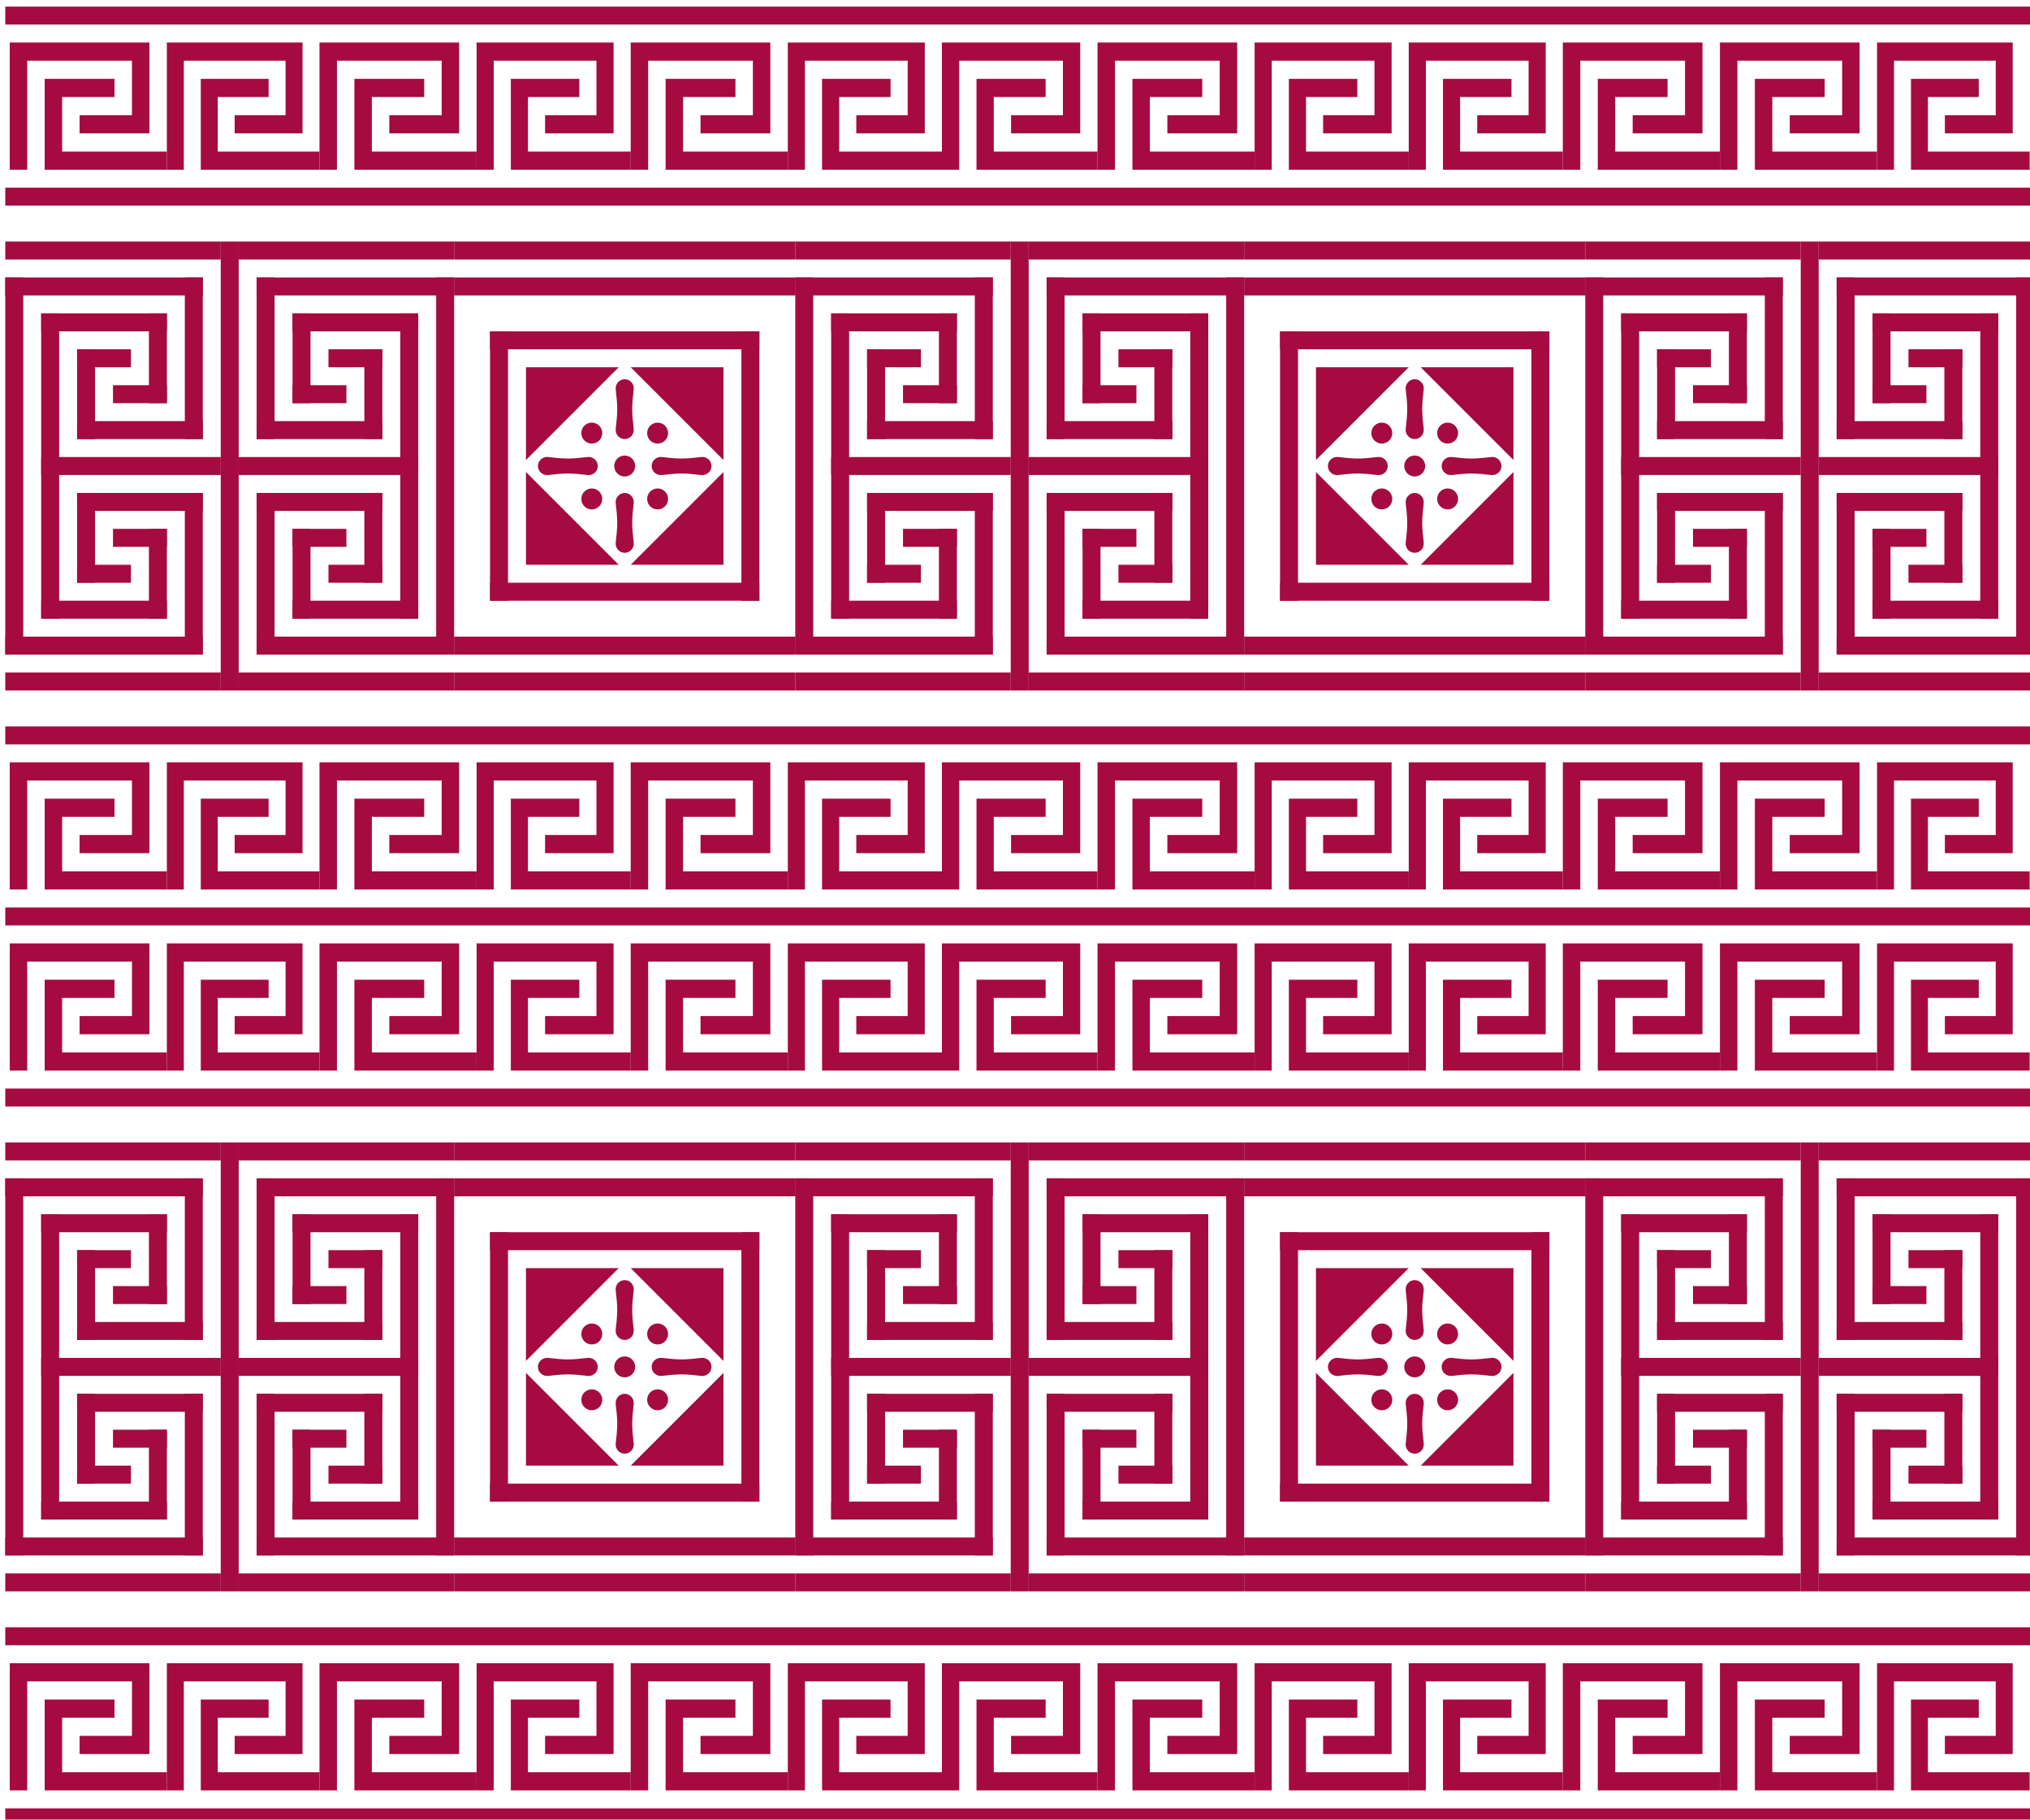 <svg width="1282" height="1149" viewBox="0 0 1282 1149" fill="none" xmlns="http://www.w3.org/2000/svg">
<g filter="url(#filter0_i_562_2140)">
<rect width="1281.29" height="11.339" fill="#A50B40"/>
<path fill-rule="evenodd" clip-rule="evenodd" d="M24.884 45.625H68.979V57.099H35.907V91.52H102.051V102.994H24.884V45.625ZM91.027 80.047V22.678H2.836L2.836 102.994H13.86L13.86 34.151H80.003V68.573H46.931V80.047H91.027Z" fill="#A50B40"/>
<path fill-rule="evenodd" clip-rule="evenodd" d="M123.465 45.625H166.3V57.099H134.174V91.52H198.427V102.994H123.465V45.625ZM187.718 80.047V22.678H102.047V102.994H112.756V34.151H177.009V68.573H144.882V80.047H187.718Z" fill="#A50B40"/>
<path fill-rule="evenodd" clip-rule="evenodd" d="M220.477 45.625H264.573V57.099H231.501V91.52H297.644V102.994H220.477V45.625ZM286.62 80.047V22.678H198.43V102.994H209.454V34.151H275.597V68.573H242.525V80.047H286.62Z" fill="#A50B40"/>
<path fill-rule="evenodd" clip-rule="evenodd" d="M319.276 45.625H362.532V57.099H330.09V91.52H394.973V102.994H319.276V45.625ZM384.159 80.047V22.678H297.648V102.994H308.462V34.151H373.346V68.573H340.904V80.047H384.159Z" fill="#A50B40"/>
<path fill-rule="evenodd" clip-rule="evenodd" d="M417.016 45.625H461.112V57.099H428.04V91.52H494.183V102.994H417.016V45.625ZM483.16 80.047V22.678H394.969V102.994H405.993V34.151H472.136V68.573H439.064V80.047H483.16Z" fill="#A50B40"/>
<path fill-rule="evenodd" clip-rule="evenodd" d="M515.815 45.625H559.071V57.099H526.629V91.52H591.512V102.994H515.815V45.625ZM580.698 80.047V22.678H494.188V102.994H505.001V34.151H569.885V68.573H537.443V80.047H580.698Z" fill="#A50B40"/>
<path fill-rule="evenodd" clip-rule="evenodd" d="M613.346 45.625H657.021V57.099H624.264V91.52H689.778V102.994H613.346V45.625ZM678.859 80.047V22.678H591.508V102.994H602.427V34.151H667.94V68.573H635.183V80.047H678.859Z" fill="#A50B40"/>
<path fill-rule="evenodd" clip-rule="evenodd" d="M711.829 45.625H755.924V57.099H722.853V91.52H788.996V102.994H711.829V45.625ZM777.972 80.047V22.678H689.781V102.994H700.805V34.151H766.948V68.573H733.877V80.047H777.972Z" fill="#A50B40"/>
<path fill-rule="evenodd" clip-rule="evenodd" d="M810.62 45.625H853.875V57.099H821.434V91.52H886.317V102.994H810.62V45.625ZM875.503 80.047V22.678H788.992V102.994H799.806V34.151H864.689V68.573H832.248V80.047H875.503Z" fill="#A50B40"/>
<path fill-rule="evenodd" clip-rule="evenodd" d="M907.948 45.625H951.204V57.099H918.762V91.52H983.645V102.994H907.948V45.625ZM972.831 80.047V22.678H886.32V102.994H897.134V34.151H962.017V68.573H929.576V80.047H972.831Z" fill="#A50B40"/>
<path fill-rule="evenodd" clip-rule="evenodd" d="M1005.69 45.625H1049.78V57.099H1016.71V91.52H1082.86V102.994H1005.69V45.625ZM1071.83 80.047V22.678H983.641V102.994H994.664V34.151H1060.81V68.573H1027.74V80.047H1071.83Z" fill="#A50B40"/>
<path fill-rule="evenodd" clip-rule="evenodd" d="M1104.91 45.625H1149V57.099H1115.93V91.52H1182.07V102.994H1104.91V45.625ZM1171.05 80.047V22.678H1082.86V102.994H1093.88V34.151H1160.03V68.573H1126.95V80.047H1171.05Z" fill="#A50B40"/>
<path fill-rule="evenodd" clip-rule="evenodd" d="M1203.49 45.625H1246.32V57.099H1214.2V91.52H1278.45V102.994H1203.49V45.625ZM1267.74 80.047V22.678H1182.07V102.994H1192.78V34.151H1257.03V68.573H1224.91V80.047H1267.74Z" fill="#A50B40"/>
<rect y="114.333" width="1281.29" height="11.339" fill="#A50B40"/>
<rect y="148.35" width="136.066" height="11.339" fill="#A50B40"/>
<rect x="22.68" y="193.705" width="79.372" height="11.339" fill="#A50B40"/>
<rect x="68.031" y="239.061" width="34.016" height="11.339" fill="#A50B40"/>
<rect x="22.68" y="284.415" width="113.388" height="11.339" fill="#A50B40"/>
<rect y="171.027" width="124.727" height="11.339" fill="#A50B40"/>
<rect x="45.352" y="216.383" width="34.016" height="11.339" fill="#A50B40"/>
<rect x="45.352" y="261.738" width="79.372" height="11.339" fill="#A50B40"/>
<rect y="397.804" width="124.727" height="11.339" fill="#A50B40"/>
<rect y="420.481" width="136.066" height="11.339" fill="#A50B40"/>
<rect x="11.336" y="171.027" width="238.115" height="11.339" transform="rotate(90 11.336 171.027)" fill="#A50B40"/>
<rect x="34.016" y="193.705" width="192.76" height="11.339" transform="rotate(90 34.016 193.705)" fill="#A50B40"/>
<rect x="124.727" y="171.027" width="102.049" height="11.339" transform="rotate(90 124.727 171.027)" fill="#A50B40"/>
<rect x="102.047" y="193.705" width="56.694" height="11.339" transform="rotate(90 102.047 193.705)" fill="#A50B40"/>
<rect x="56.695" y="216.383" width="56.694" height="11.339" transform="rotate(90 56.695 216.383)" fill="#A50B40"/>
<rect width="79.372" height="11.339" transform="matrix(1 0 0 -1 22.68 386.465)" fill="#A50B40"/>
<rect width="34.016" height="11.339" transform="matrix(1 0 0 -1 68.031 341.109)" fill="#A50B40"/>
<rect width="34.016" height="11.339" transform="matrix(1 0 0 -1 45.352 363.787)" fill="#A50B40"/>
<rect width="79.372" height="11.339" transform="matrix(1 0 0 -1 45.352 318.432)" fill="#A50B40"/>
<rect width="56.694" height="11.339" transform="matrix(-4.44962e-08 -1 -1 4.44962e-08 102.047 386.465)" fill="#A50B40"/>
<rect width="56.694" height="11.339" transform="matrix(-4.44962e-08 -1 -1 4.44962e-08 56.695 363.787)" fill="#A50B40"/>
<rect x="124.727" y="307.093" width="102.049" height="11.339" transform="rotate(90 124.727 307.093)" fill="#A50B40"/>
<rect x="147.406" y="148.35" width="283.47" height="11.339" transform="rotate(90 147.406 148.35)" fill="#A50B40"/>
<rect width="136.066" height="11.339" transform="matrix(-1 0 0 1 283.469 148.35)" fill="#A50B40"/>
<rect width="79.372" height="11.339" transform="matrix(-1 0 0 1 260.789 193.705)" fill="#A50B40"/>
<rect width="34.016" height="11.339" transform="matrix(-1 0 0 1 215.438 239.061)" fill="#A50B40"/>
<rect width="113.388" height="11.339" transform="matrix(-1 0 0 1 260.789 284.415)" fill="#A50B40"/>
<rect width="124.727" height="11.339" transform="matrix(-1 0 0 1 283.469 171.027)" fill="#A50B40"/>
<rect width="34.016" height="11.339" transform="matrix(-1 0 0 1 238.117 216.383)" fill="#A50B40"/>
<rect width="79.372" height="11.339" transform="matrix(-1 0 0 1 238.117 261.737)" fill="#A50B40"/>
<rect width="124.727" height="11.339" transform="matrix(-1 0 0 1 283.469 397.804)" fill="#A50B40"/>
<rect width="136.066" height="11.339" transform="matrix(-1 0 0 1 283.469 420.481)" fill="#A50B40"/>
<rect width="238.115" height="11.339" transform="matrix(4.44962e-08 1 1 -4.44962e-08 272.133 171.027)" fill="#A50B40"/>
<rect width="192.76" height="11.339" transform="matrix(4.44962e-08 1 1 -4.44962e-08 249.453 193.705)" fill="#A50B40"/>
<rect width="102.049" height="11.339" transform="matrix(4.44962e-08 1 1 -4.44962e-08 158.742 171.027)" fill="#A50B40"/>
<rect width="56.694" height="11.339" transform="matrix(4.44962e-08 1 1 -4.44962e-08 181.422 193.705)" fill="#A50B40"/>
<rect width="56.694" height="11.339" transform="matrix(4.44962e-08 1 1 -4.44962e-08 226.773 216.383)" fill="#A50B40"/>
<rect x="260.789" y="386.465" width="79.372" height="11.339" transform="rotate(180 260.789 386.465)" fill="#A50B40"/>
<rect x="215.438" y="341.109" width="34.016" height="11.339" transform="rotate(180 215.438 341.109)" fill="#A50B40"/>
<rect x="238.117" y="363.787" width="34.016" height="11.339" transform="rotate(180 238.117 363.787)" fill="#A50B40"/>
<rect x="238.117" y="318.432" width="79.372" height="11.339" transform="rotate(180 238.117 318.432)" fill="#A50B40"/>
<rect x="181.422" y="386.465" width="56.694" height="11.339" transform="rotate(-90 181.422 386.465)" fill="#A50B40"/>
<rect x="226.773" y="363.787" width="56.694" height="11.339" transform="rotate(-90 226.773 363.787)" fill="#A50B40"/>
<rect width="102.049" height="11.339" transform="matrix(4.44962e-08 1 1 -4.44962e-08 158.742 307.093)" fill="#A50B40"/>
<rect x="283.469" y="148.35" width="215.437" height="11.339" fill="#A50B40"/>
<rect x="306.148" y="205.044" width="170.082" height="11.339" fill="#A50B40"/>
<rect x="283.469" y="171.027" width="215.437" height="11.339" fill="#A50B40"/>
<rect x="283.469" y="397.804" width="215.437" height="11.339" fill="#A50B40"/>
<rect x="283.469" y="420.481" width="215.437" height="11.339" fill="#A50B40"/>
<rect x="317.484" y="205.044" width="170.082" height="11.339" transform="rotate(90 317.484 205.044)" fill="#A50B40"/>
<rect x="476.227" y="205.044" width="170.082" height="11.339" transform="rotate(90 476.227 205.044)" fill="#A50B40"/>
<rect width="170.082" height="11.339" transform="matrix(1 0 0 -1 306.148 375.126)" fill="#A50B40"/>
<path d="M387.404 227.722L328.82 286.306V227.722H387.404Z" fill="#A50B40"/>
<path d="M387.404 352.448L328.82 293.864V352.448H387.404Z" fill="#A50B40"/>
<path d="M394.971 227.722L453.555 286.306V227.722H394.971Z" fill="#A50B40"/>
<path d="M394.971 352.448L453.555 293.864V352.448H394.971Z" fill="#A50B40"/>
<circle cx="391.185" cy="290.085" r="6.614" fill="#A50B40"/>
<circle cx="411.974" cy="269.297" r="6.614" fill="#A50B40"/>
<circle cx="411.974" cy="310.873" r="6.614" fill="#A50B40"/>
<circle cx="370.403" cy="269.297" r="6.614" fill="#A50B40"/>
<circle cx="370.403" cy="310.873" r="6.614" fill="#A50B40"/>
<path d="M408.195 290.085C408.195 286.619 411.303 283.969 414.742 284.399C418.567 284.877 423.36 285.361 427.093 285.361C430.827 285.361 435.62 284.877 439.445 284.399C442.883 283.969 445.991 286.619 445.991 290.085C445.991 293.551 442.883 296.201 439.445 295.771C435.62 295.293 430.827 294.81 427.093 294.81C423.36 294.81 418.567 295.293 414.742 295.771C411.303 296.201 408.195 293.551 408.195 290.085Z" fill="#A50B40"/>
<path d="M336.383 290.085C336.383 286.619 339.491 283.969 342.93 284.399C346.754 284.877 351.547 285.361 355.281 285.361C359.015 285.361 363.807 284.877 367.632 284.399C371.071 283.969 374.179 286.619 374.179 290.085C374.179 293.551 371.071 296.201 367.632 295.771C363.807 295.293 359.015 294.81 355.281 294.81C351.547 294.81 346.754 295.293 342.93 295.771C339.491 296.201 336.383 293.551 336.383 290.085Z" fill="#A50B40"/>
<path d="M391.19 307.093C394.656 307.093 397.306 310.201 396.877 313.64C396.399 317.464 395.915 322.257 395.915 325.991C395.915 329.725 396.399 334.517 396.877 338.342C397.306 341.781 394.656 344.889 391.19 344.889C387.725 344.889 385.074 341.781 385.504 338.342C385.982 334.517 386.466 329.725 386.466 325.991C386.466 322.257 385.982 317.464 385.504 313.64C385.074 310.201 387.725 307.093 391.19 307.093Z" fill="#A50B40"/>
<path d="M391.19 235.28C394.656 235.28 397.306 238.388 396.877 241.827C396.399 245.652 395.915 250.445 395.915 254.178C395.915 257.912 396.399 262.705 396.877 266.53C397.306 269.968 394.656 273.076 391.19 273.076C387.725 273.076 385.074 269.968 385.504 266.53C385.982 262.705 386.466 257.912 386.466 254.178C386.466 250.445 385.982 245.652 385.504 241.827C385.074 238.388 387.725 235.28 391.19 235.28Z" fill="#A50B40"/>
<rect x="498.906" y="148.35" width="136.066" height="11.339" fill="#A50B40"/>
<rect x="521.586" y="193.705" width="79.372" height="11.339" fill="#A50B40"/>
<rect x="566.938" y="239.061" width="34.016" height="11.339" fill="#A50B40"/>
<rect x="521.586" y="284.415" width="113.388" height="11.339" fill="#A50B40"/>
<rect x="498.906" y="171.027" width="124.727" height="11.339" fill="#A50B40"/>
<rect x="544.258" y="216.383" width="34.016" height="11.339" fill="#A50B40"/>
<rect x="544.258" y="261.738" width="79.372" height="11.339" fill="#A50B40"/>
<rect x="498.906" y="397.804" width="124.727" height="11.339" fill="#A50B40"/>
<rect x="498.906" y="420.481" width="136.066" height="11.339" fill="#A50B40"/>
<rect x="510.242" y="171.027" width="238.115" height="11.339" transform="rotate(90 510.242 171.027)" fill="#A50B40"/>
<rect x="532.922" y="193.705" width="192.76" height="11.339" transform="rotate(90 532.922 193.705)" fill="#A50B40"/>
<rect x="623.633" y="171.027" width="102.049" height="11.339" transform="rotate(90 623.633 171.027)" fill="#A50B40"/>
<rect x="600.953" y="193.705" width="56.694" height="11.339" transform="rotate(90 600.953 193.705)" fill="#A50B40"/>
<rect x="555.602" y="216.383" width="56.694" height="11.339" transform="rotate(90 555.602 216.383)" fill="#A50B40"/>
<rect width="79.372" height="11.339" transform="matrix(1 0 0 -1 521.586 386.465)" fill="#A50B40"/>
<rect width="34.016" height="11.339" transform="matrix(1 0 0 -1 566.938 341.109)" fill="#A50B40"/>
<rect width="34.016" height="11.339" transform="matrix(1 0 0 -1 544.258 363.787)" fill="#A50B40"/>
<rect width="79.372" height="11.339" transform="matrix(1 0 0 -1 544.258 318.432)" fill="#A50B40"/>
<rect width="56.694" height="11.339" transform="matrix(-4.44962e-08 -1 -1 4.44962e-08 600.953 386.465)" fill="#A50B40"/>
<rect width="56.694" height="11.339" transform="matrix(-4.44962e-08 -1 -1 4.44962e-08 555.602 363.787)" fill="#A50B40"/>
<rect x="623.633" y="307.093" width="102.049" height="11.339" transform="rotate(90 623.633 307.093)" fill="#A50B40"/>
<rect x="646.312" y="148.35" width="283.47" height="11.339" transform="rotate(90 646.312 148.35)" fill="#A50B40"/>
<rect width="136.066" height="11.339" transform="matrix(-1 0 0 1 782.375 148.35)" fill="#A50B40"/>
<rect width="79.372" height="11.339" transform="matrix(-1 0 0 1 759.695 193.705)" fill="#A50B40"/>
<rect width="34.016" height="11.339" transform="matrix(-1 0 0 1 714.344 239.061)" fill="#A50B40"/>
<rect width="113.388" height="11.339" transform="matrix(-1 0 0 1 759.695 284.415)" fill="#A50B40"/>
<rect width="124.727" height="11.339" transform="matrix(-1 0 0 1 782.375 171.027)" fill="#A50B40"/>
<rect width="34.016" height="11.339" transform="matrix(-1 0 0 1 737.023 216.383)" fill="#A50B40"/>
<rect width="79.372" height="11.339" transform="matrix(-1 0 0 1 737.023 261.737)" fill="#A50B40"/>
<rect width="124.727" height="11.339" transform="matrix(-1 0 0 1 782.375 397.804)" fill="#A50B40"/>
<rect width="136.066" height="11.339" transform="matrix(-1 0 0 1 782.375 420.481)" fill="#A50B40"/>
<rect width="238.115" height="11.339" transform="matrix(4.44962e-08 1 1 -4.44962e-08 771.039 171.027)" fill="#A50B40"/>
<rect width="192.76" height="11.339" transform="matrix(4.44962e-08 1 1 -4.44962e-08 748.359 193.705)" fill="#A50B40"/>
<rect width="102.049" height="11.339" transform="matrix(4.44962e-08 1 1 -4.44962e-08 657.648 171.027)" fill="#A50B40"/>
<rect width="56.694" height="11.339" transform="matrix(4.44962e-08 1 1 -4.44962e-08 680.328 193.705)" fill="#A50B40"/>
<rect width="56.694" height="11.339" transform="matrix(4.44962e-08 1 1 -4.44962e-08 725.68 216.383)" fill="#A50B40"/>
<rect x="759.695" y="386.465" width="79.372" height="11.339" transform="rotate(180 759.695 386.465)" fill="#A50B40"/>
<rect x="714.344" y="341.109" width="34.016" height="11.339" transform="rotate(180 714.344 341.109)" fill="#A50B40"/>
<rect x="737.023" y="363.787" width="34.016" height="11.339" transform="rotate(180 737.023 363.787)" fill="#A50B40"/>
<rect x="737.023" y="318.432" width="79.372" height="11.339" transform="rotate(180 737.023 318.432)" fill="#A50B40"/>
<rect x="680.328" y="386.465" width="56.694" height="11.339" transform="rotate(-90 680.328 386.465)" fill="#A50B40"/>
<rect x="725.68" y="363.787" width="56.694" height="11.339" transform="rotate(-90 725.68 363.787)" fill="#A50B40"/>
<rect width="102.049" height="11.339" transform="matrix(4.44962e-08 1 1 -4.44962e-08 657.648 307.093)" fill="#A50B40"/>
<rect x="782.375" y="148.35" width="215.437" height="11.339" fill="#A50B40"/>
<rect x="805.055" y="205.044" width="170.082" height="11.339" fill="#A50B40"/>
<rect x="782.375" y="171.027" width="215.437" height="11.339" fill="#A50B40"/>
<rect x="782.375" y="397.804" width="215.437" height="11.339" fill="#A50B40"/>
<rect x="782.375" y="420.481" width="215.437" height="11.339" fill="#A50B40"/>
<rect x="816.391" y="205.044" width="170.082" height="11.339" transform="rotate(90 816.391 205.044)" fill="#A50B40"/>
<rect x="975.133" y="205.044" width="170.082" height="11.339" transform="rotate(90 975.133 205.044)" fill="#A50B40"/>
<rect width="170.082" height="11.339" transform="matrix(1 0 0 -1 805.055 375.126)" fill="#A50B40"/>
<path d="M886.31 227.722L827.727 286.306V227.722H886.31Z" fill="#A50B40"/>
<path d="M886.31 352.448L827.727 293.864V352.448H886.31Z" fill="#A50B40"/>
<path d="M893.877 227.722L952.461 286.306V227.722H893.877Z" fill="#A50B40"/>
<path d="M893.877 352.448L952.461 293.864V352.448H893.877Z" fill="#A50B40"/>
<circle cx="890.091" cy="290.085" r="6.614" fill="#A50B40"/>
<circle cx="910.88" cy="269.297" r="6.614" fill="#A50B40"/>
<circle cx="910.88" cy="310.872" r="6.614" fill="#A50B40"/>
<circle cx="869.31" cy="269.297" r="6.614" fill="#A50B40"/>
<circle cx="869.31" cy="310.872" r="6.614" fill="#A50B40"/>
<path d="M907.102 290.085C907.102 286.619 910.21 283.969 913.648 284.399C917.473 284.877 922.266 285.361 926 285.361C929.733 285.361 934.526 284.877 938.351 284.399C941.79 283.969 944.898 286.619 944.898 290.085C944.898 293.551 941.79 296.201 938.351 295.771C934.526 295.293 929.733 294.81 926 294.81C922.266 294.81 917.473 295.293 913.648 295.771C910.21 296.201 907.102 293.551 907.102 290.085Z" fill="#A50B40"/>
<path d="M835.289 290.085C835.289 286.619 838.397 283.969 841.836 284.399C845.66 284.877 850.453 285.361 854.187 285.361C857.921 285.361 862.714 284.877 866.538 284.399C869.977 283.969 873.085 286.619 873.085 290.085C873.085 293.551 869.977 296.201 866.538 295.771C862.714 295.293 857.921 294.81 854.187 294.81C850.453 294.81 845.66 295.293 841.836 295.771C838.397 296.201 835.289 293.551 835.289 290.085Z" fill="#A50B40"/>
<path d="M890.097 307.093C893.562 307.093 896.213 310.201 895.783 313.64C895.305 317.464 894.821 322.257 894.821 325.991C894.821 329.725 895.305 334.517 895.783 338.342C896.213 341.781 893.562 344.889 890.097 344.889C886.631 344.889 883.981 341.781 884.41 338.342C884.888 334.517 885.372 329.725 885.372 325.991C885.372 322.257 884.888 317.464 884.41 313.64C883.981 310.201 886.631 307.093 890.097 307.093Z" fill="#A50B40"/>
<path d="M890.097 235.28C893.562 235.28 896.213 238.388 895.783 241.827C895.305 245.652 894.821 250.445 894.821 254.178C894.821 257.912 895.305 262.705 895.783 266.53C896.213 269.968 893.562 273.076 890.097 273.076C886.631 273.076 883.981 269.968 884.41 266.53C884.888 262.705 885.372 257.912 885.372 254.178C885.372 250.445 884.888 245.652 884.41 241.827C883.981 238.388 886.631 235.28 890.097 235.28Z" fill="#A50B40"/>
<rect x="997.812" y="148.35" width="136.066" height="11.339" fill="#A50B40"/>
<rect x="1020.49" y="193.705" width="79.372" height="11.339" fill="#A50B40"/>
<rect x="1065.84" y="239.061" width="34.016" height="11.339" fill="#A50B40"/>
<rect x="1020.49" y="284.415" width="113.388" height="11.339" fill="#A50B40"/>
<rect x="997.812" y="171.027" width="124.727" height="11.339" fill="#A50B40"/>
<rect x="1043.16" y="216.383" width="34.016" height="11.339" fill="#A50B40"/>
<rect x="1043.16" y="261.738" width="79.372" height="11.339" fill="#A50B40"/>
<rect x="997.812" y="397.804" width="124.727" height="11.339" fill="#A50B40"/>
<rect x="997.812" y="420.481" width="136.066" height="11.339" fill="#A50B40"/>
<rect x="1009.15" y="171.027" width="238.115" height="11.339" transform="rotate(90 1009.15 171.027)" fill="#A50B40"/>
<rect x="1031.83" y="193.705" width="192.76" height="11.339" transform="rotate(90 1031.83 193.705)" fill="#A50B40"/>
<rect x="1122.54" y="171.027" width="102.049" height="11.339" transform="rotate(90 1122.54 171.027)" fill="#A50B40"/>
<rect x="1099.86" y="193.705" width="56.694" height="11.339" transform="rotate(90 1099.86 193.705)" fill="#A50B40"/>
<rect x="1054.51" y="216.383" width="56.694" height="11.339" transform="rotate(90 1054.51 216.383)" fill="#A50B40"/>
<rect width="79.372" height="11.339" transform="matrix(1 0 0 -1 1020.49 386.465)" fill="#A50B40"/>
<rect width="34.016" height="11.339" transform="matrix(1 0 0 -1 1065.84 341.109)" fill="#A50B40"/>
<rect width="34.016" height="11.339" transform="matrix(1 0 0 -1 1043.16 363.787)" fill="#A50B40"/>
<rect width="79.372" height="11.339" transform="matrix(1 0 0 -1 1043.16 318.432)" fill="#A50B40"/>
<rect width="56.694" height="11.339" transform="matrix(-4.44962e-08 -1 -1 4.44962e-08 1099.86 386.465)" fill="#A50B40"/>
<rect width="56.694" height="11.339" transform="matrix(-4.44962e-08 -1 -1 4.44962e-08 1054.51 363.787)" fill="#A50B40"/>
<rect x="1122.54" y="307.093" width="102.049" height="11.339" transform="rotate(90 1122.54 307.093)" fill="#A50B40"/>
<rect x="1145.22" y="148.35" width="283.47" height="11.339" transform="rotate(90 1145.22 148.35)" fill="#A50B40"/>
<rect width="136.066" height="11.339" transform="matrix(-1 0 0 1 1281.29 148.35)" fill="#A50B40"/>
<rect width="79.372" height="11.339" transform="matrix(-1 0 0 1 1258.61 193.705)" fill="#A50B40"/>
<rect width="34.016" height="11.339" transform="matrix(-1 0 0 1 1213.26 239.061)" fill="#A50B40"/>
<rect width="113.388" height="11.339" transform="matrix(-1 0 0 1 1258.61 284.415)" fill="#A50B40"/>
<rect width="124.727" height="11.339" transform="matrix(-1 0 0 1 1281.29 171.027)" fill="#A50B40"/>
<rect width="34.016" height="11.339" transform="matrix(-1 0 0 1 1235.94 216.383)" fill="#A50B40"/>
<rect width="79.372" height="11.339" transform="matrix(-1 0 0 1 1235.94 261.737)" fill="#A50B40"/>
<rect width="124.727" height="11.339" transform="matrix(-1 0 0 1 1281.29 397.804)" fill="#A50B40"/>
<rect width="136.066" height="11.339" transform="matrix(-1 0 0 1 1281.29 420.481)" fill="#A50B40"/>
<rect width="238.115" height="11.339" transform="matrix(4.44962e-08 1 1 -4.44962e-08 1269.95 171.027)" fill="#A50B40"/>
<rect width="192.76" height="11.339" transform="matrix(4.44962e-08 1 1 -4.44962e-08 1247.27 193.705)" fill="#A50B40"/>
<rect width="102.049" height="11.339" transform="matrix(4.44962e-08 1 1 -4.44962e-08 1156.56 171.027)" fill="#A50B40"/>
<rect width="56.694" height="11.339" transform="matrix(4.44962e-08 1 1 -4.44962e-08 1179.24 193.705)" fill="#A50B40"/>
<rect width="56.694" height="11.339" transform="matrix(4.44962e-08 1 1 -4.44962e-08 1224.59 216.383)" fill="#A50B40"/>
<rect x="1258.61" y="386.465" width="79.372" height="11.339" transform="rotate(180 1258.61 386.465)" fill="#A50B40"/>
<rect x="1213.26" y="341.109" width="34.016" height="11.339" transform="rotate(180 1213.26 341.109)" fill="#A50B40"/>
<rect x="1235.94" y="363.787" width="34.016" height="11.339" transform="rotate(180 1235.94 363.787)" fill="#A50B40"/>
<rect x="1235.94" y="318.432" width="79.372" height="11.339" transform="rotate(180 1235.94 318.432)" fill="#A50B40"/>
<rect x="1179.24" y="386.465" width="56.694" height="11.339" transform="rotate(-90 1179.24 386.465)" fill="#A50B40"/>
<rect x="1224.59" y="363.787" width="56.694" height="11.339" transform="rotate(-90 1224.59 363.787)" fill="#A50B40"/>
<rect width="102.049" height="11.339" transform="matrix(4.44962e-08 1 1 -4.44962e-08 1156.56 307.093)" fill="#A50B40"/>
<rect y="454.497" width="1281.29" height="11.339" fill="#A50B40"/>
<path fill-rule="evenodd" clip-rule="evenodd" d="M24.884 500.123H68.979V511.597H35.907V546.019H102.051V557.492H24.884V500.123ZM91.027 534.545V477.176H2.836L2.836 557.492H13.86L13.86 488.65H80.003V523.071H46.931V534.545H91.027Z" fill="#A50B40"/>
<path fill-rule="evenodd" clip-rule="evenodd" d="M123.465 500.123H166.3V511.597H134.174V546.019H198.427V557.492H123.465V500.123ZM187.718 534.545V477.176H102.047V557.492H112.756V488.65H177.009V523.071H144.882V534.545H187.718Z" fill="#A50B40"/>
<path fill-rule="evenodd" clip-rule="evenodd" d="M220.477 500.123H264.573V511.597H231.501V546.019H297.644V557.492H220.477V500.123ZM286.62 534.545V477.176H198.43V557.492H209.454V488.65H275.597V523.071H242.525V534.545H286.62Z" fill="#A50B40"/>
<path fill-rule="evenodd" clip-rule="evenodd" d="M319.276 500.123H362.532V511.597H330.09V546.019H394.973V557.492H319.276V500.123ZM384.159 534.545V477.176H297.648V557.492H308.462V488.65H373.346V523.071H340.904V534.545H384.159Z" fill="#A50B40"/>
<path fill-rule="evenodd" clip-rule="evenodd" d="M417.016 500.123H461.112V511.597H428.04V546.019H494.183V557.492H417.016V500.123ZM483.16 534.545V477.176H394.969V557.492H405.993V488.65H472.136V523.071H439.064V534.545H483.16Z" fill="#A50B40"/>
<path fill-rule="evenodd" clip-rule="evenodd" d="M515.815 500.123H559.071V511.597H526.629V546.019H591.512V557.492H515.815V500.123ZM580.698 534.545V477.176H494.188V557.492H505.001V488.65H569.885V523.071H537.443V534.545H580.698Z" fill="#A50B40"/>
<path fill-rule="evenodd" clip-rule="evenodd" d="M613.346 500.123H657.021V511.597H624.264V546.019H689.778V557.492H613.346V500.123ZM678.859 534.545V477.176H591.508V557.492H602.427V488.65H667.94V523.071H635.183V534.545H678.859Z" fill="#A50B40"/>
<path fill-rule="evenodd" clip-rule="evenodd" d="M711.829 500.123H755.924V511.597H722.853V546.019H788.996V557.492H711.829V500.123ZM777.972 534.545V477.176H689.781V557.492H700.805V488.65H766.948V523.071H733.877V534.545H777.972Z" fill="#A50B40"/>
<path fill-rule="evenodd" clip-rule="evenodd" d="M810.62 500.123H853.875V511.597H821.434V546.019H886.317V557.492H810.62V500.123ZM875.503 534.545V477.176H788.992V557.492H799.806V488.65H864.689V523.071H832.248V534.545H875.503Z" fill="#A50B40"/>
<path fill-rule="evenodd" clip-rule="evenodd" d="M907.948 500.123H951.204V511.597H918.762V546.019H983.645V557.492H907.948V500.123ZM972.831 534.545V477.176H886.32V557.492H897.134V488.65H962.017V523.071H929.576V534.545H972.831Z" fill="#A50B40"/>
<path fill-rule="evenodd" clip-rule="evenodd" d="M1005.69 500.123H1049.78V511.597H1016.71V546.019H1082.86V557.492H1005.69V500.123ZM1071.83 534.545V477.176H983.641V557.492H994.664V488.65H1060.81V523.071H1027.74V534.545H1071.83Z" fill="#A50B40"/>
<path fill-rule="evenodd" clip-rule="evenodd" d="M1104.91 500.123H1149V511.597H1115.93V546.019H1182.07V557.492H1104.91V500.123ZM1171.05 534.545V477.176H1082.86V557.492H1093.88V488.65H1160.03V523.071H1126.95V534.545H1171.05Z" fill="#A50B40"/>
<path fill-rule="evenodd" clip-rule="evenodd" d="M1203.49 500.123H1246.32V511.597H1214.2V546.019H1278.45V557.492H1203.49V500.123ZM1267.74 534.545V477.176H1182.07V557.492H1192.78V488.65H1257.03V523.071H1224.91V534.545H1267.74Z" fill="#A50B40"/>
<rect y="568.831" width="1281.29" height="11.339" fill="#A50B40"/>
<path fill-rule="evenodd" clip-rule="evenodd" d="M24.884 614.455H68.979V625.929H35.907V660.351H102.051V671.824H24.884V614.455ZM91.027 648.877V591.508H2.836L2.836 671.824H13.86L13.86 602.982H80.003V637.403H46.931V648.877H91.027Z" fill="#A50B40"/>
<path fill-rule="evenodd" clip-rule="evenodd" d="M123.465 614.455H166.3V625.929H134.174V660.351H198.427V671.824H123.465V614.455ZM187.718 648.877V591.508H102.047V671.824H112.756V602.982H177.009V637.403H144.882V648.877H187.718Z" fill="#A50B40"/>
<path fill-rule="evenodd" clip-rule="evenodd" d="M220.477 614.455H264.573V625.929H231.501V660.351H297.644V671.824H220.477V614.455ZM286.62 648.877V591.508H198.43V671.824H209.454V602.982H275.597V637.403H242.525V648.877H286.62Z" fill="#A50B40"/>
<path fill-rule="evenodd" clip-rule="evenodd" d="M319.276 614.455H362.532V625.929H330.09V660.351H394.973V671.824H319.276V614.455ZM384.159 648.877V591.508H297.648V671.824H308.462V602.982H373.346V637.403H340.904V648.877H384.159Z" fill="#A50B40"/>
<path fill-rule="evenodd" clip-rule="evenodd" d="M417.016 614.455H461.112V625.929H428.04V660.351H494.183V671.824H417.016V614.455ZM483.16 648.877V591.508H394.969V671.824H405.993V602.982H472.136V637.403H439.064V648.877H483.16Z" fill="#A50B40"/>
<path fill-rule="evenodd" clip-rule="evenodd" d="M515.815 614.455H559.071V625.929H526.629V660.351H591.512V671.824H515.815V614.455ZM580.698 648.877V591.508H494.188V671.824H505.001V602.982H569.885V637.403H537.443V648.877H580.698Z" fill="#A50B40"/>
<path fill-rule="evenodd" clip-rule="evenodd" d="M613.346 614.455H657.021V625.929H624.264V660.351H689.778V671.824H613.346V614.455ZM678.859 648.877V591.508H591.508V671.824H602.427V602.982H667.94V637.403H635.183V648.877H678.859Z" fill="#A50B40"/>
<path fill-rule="evenodd" clip-rule="evenodd" d="M711.829 614.455H755.924V625.929H722.853V660.351H788.996V671.824H711.829V614.455ZM777.972 648.877V591.508H689.781V671.824H700.805V602.982H766.948V637.403H733.877V648.877H777.972Z" fill="#A50B40"/>
<path fill-rule="evenodd" clip-rule="evenodd" d="M810.62 614.455H853.875V625.929H821.434V660.351H886.317V671.824H810.62V614.455ZM875.503 648.877V591.508H788.992V671.824H799.806V602.982H864.689V637.403H832.248V648.877H875.503Z" fill="#A50B40"/>
<path fill-rule="evenodd" clip-rule="evenodd" d="M907.948 614.455H951.204V625.929H918.762V660.351H983.645V671.824H907.948V614.455ZM972.831 648.877V591.508H886.32V671.824H897.134V602.982H962.017V637.403H929.576V648.877H972.831Z" fill="#A50B40"/>
<path fill-rule="evenodd" clip-rule="evenodd" d="M1005.69 614.455H1049.78V625.929H1016.71V660.351H1082.86V671.824H1005.69V614.455ZM1071.83 648.877V591.508H983.641V671.824H994.664V602.982H1060.81V637.403H1027.74V648.877H1071.83Z" fill="#A50B40"/>
<path fill-rule="evenodd" clip-rule="evenodd" d="M1104.91 614.455H1149V625.929H1115.93V660.351H1182.07V671.824H1104.91V614.455ZM1171.05 648.877V591.508H1082.86V671.824H1093.88V602.982H1160.03V637.403H1126.95V648.877H1171.05Z" fill="#A50B40"/>
<path fill-rule="evenodd" clip-rule="evenodd" d="M1203.49 614.455H1246.32V625.929H1214.2V660.351H1278.45V671.824H1203.49V614.455ZM1267.74 648.877V591.508H1182.07V671.824H1192.78V602.982H1257.03V637.403H1224.91V648.877H1267.74Z" fill="#A50B40"/>
<rect y="683.164" width="1281.29" height="11.339" fill="#A50B40"/>
<rect y="717.18" width="136.066" height="11.339" fill="#A50B40"/>
<rect x="22.68" y="762.535" width="79.372" height="11.339" fill="#A50B40"/>
<rect x="68.031" y="807.891" width="34.016" height="11.339" fill="#A50B40"/>
<rect x="22.68" y="853.245" width="113.388" height="11.339" fill="#A50B40"/>
<rect y="739.857" width="124.727" height="11.339" fill="#A50B40"/>
<rect x="45.352" y="785.213" width="34.016" height="11.339" fill="#A50B40"/>
<rect x="45.352" y="830.567" width="79.372" height="11.339" fill="#A50B40"/>
<rect y="966.634" width="124.727" height="11.339" fill="#A50B40"/>
<rect y="989.312" width="136.066" height="11.339" fill="#A50B40"/>
<rect x="11.336" y="739.857" width="238.115" height="11.339" transform="rotate(90 11.336 739.857)" fill="#A50B40"/>
<rect x="34.016" y="762.535" width="192.76" height="11.339" transform="rotate(90 34.016 762.535)" fill="#A50B40"/>
<rect x="124.727" y="739.857" width="102.049" height="11.339" transform="rotate(90 124.727 739.857)" fill="#A50B40"/>
<rect x="102.047" y="762.535" width="56.694" height="11.339" transform="rotate(90 102.047 762.535)" fill="#A50B40"/>
<rect x="56.695" y="785.213" width="56.694" height="11.339" transform="rotate(90 56.695 785.213)" fill="#A50B40"/>
<rect width="79.372" height="11.339" transform="matrix(1 0 0 -1 22.68 955.295)" fill="#A50B40"/>
<rect width="34.016" height="11.339" transform="matrix(1 0 0 -1 68.031 909.939)" fill="#A50B40"/>
<rect width="34.016" height="11.339" transform="matrix(1 0 0 -1 45.352 932.617)" fill="#A50B40"/>
<rect width="79.372" height="11.339" transform="matrix(1 0 0 -1 45.352 887.262)" fill="#A50B40"/>
<rect width="56.694" height="11.339" transform="matrix(-4.44962e-08 -1 -1 4.44962e-08 102.047 955.295)" fill="#A50B40"/>
<rect width="56.694" height="11.339" transform="matrix(-4.44962e-08 -1 -1 4.44962e-08 56.695 932.617)" fill="#A50B40"/>
<rect x="124.727" y="875.923" width="102.049" height="11.339" transform="rotate(90 124.727 875.923)" fill="#A50B40"/>
<rect x="147.406" y="717.18" width="283.47" height="11.339" transform="rotate(90 147.406 717.18)" fill="#A50B40"/>
<rect width="136.066" height="11.339" transform="matrix(-1 0 0 1 283.469 717.18)" fill="#A50B40"/>
<rect width="79.372" height="11.339" transform="matrix(-1 0 0 1 260.789 762.535)" fill="#A50B40"/>
<rect width="34.016" height="11.339" transform="matrix(-1 0 0 1 215.438 807.891)" fill="#A50B40"/>
<rect width="113.388" height="11.339" transform="matrix(-1 0 0 1 260.789 853.245)" fill="#A50B40"/>
<rect width="124.727" height="11.339" transform="matrix(-1 0 0 1 283.469 739.857)" fill="#A50B40"/>
<rect width="34.016" height="11.339" transform="matrix(-1 0 0 1 238.117 785.213)" fill="#A50B40"/>
<rect width="79.372" height="11.339" transform="matrix(-1 0 0 1 238.117 830.567)" fill="#A50B40"/>
<rect width="124.727" height="11.339" transform="matrix(-1 0 0 1 283.469 966.634)" fill="#A50B40"/>
<rect width="136.066" height="11.339" transform="matrix(-1 0 0 1 283.469 989.312)" fill="#A50B40"/>
<rect width="238.115" height="11.339" transform="matrix(4.44962e-08 1 1 -4.44962e-08 272.133 739.857)" fill="#A50B40"/>
<rect width="192.76" height="11.339" transform="matrix(4.44962e-08 1 1 -4.44962e-08 249.453 762.535)" fill="#A50B40"/>
<rect width="102.049" height="11.339" transform="matrix(4.44962e-08 1 1 -4.44962e-08 158.742 739.857)" fill="#A50B40"/>
<rect width="56.694" height="11.339" transform="matrix(4.44962e-08 1 1 -4.44962e-08 181.422 762.535)" fill="#A50B40"/>
<rect width="56.694" height="11.339" transform="matrix(4.44962e-08 1 1 -4.44962e-08 226.773 785.213)" fill="#A50B40"/>
<rect x="260.789" y="955.295" width="79.372" height="11.339" transform="rotate(180 260.789 955.295)" fill="#A50B40"/>
<rect x="215.438" y="909.939" width="34.016" height="11.339" transform="rotate(180 215.438 909.939)" fill="#A50B40"/>
<rect x="238.117" y="932.617" width="34.016" height="11.339" transform="rotate(180 238.117 932.617)" fill="#A50B40"/>
<rect x="238.117" y="887.262" width="79.372" height="11.339" transform="rotate(180 238.117 887.262)" fill="#A50B40"/>
<rect x="181.422" y="955.295" width="56.694" height="11.339" transform="rotate(-90 181.422 955.295)" fill="#A50B40"/>
<rect x="226.773" y="932.617" width="56.694" height="11.339" transform="rotate(-90 226.773 932.617)" fill="#A50B40"/>
<rect width="102.049" height="11.339" transform="matrix(4.44962e-08 1 1 -4.44962e-08 158.742 875.923)" fill="#A50B40"/>
<rect x="283.469" y="717.18" width="215.437" height="11.339" fill="#A50B40"/>
<rect x="306.148" y="773.874" width="170.082" height="11.339" fill="#A50B40"/>
<rect x="283.469" y="739.857" width="215.437" height="11.339" fill="#A50B40"/>
<rect x="283.469" y="966.634" width="215.437" height="11.339" fill="#A50B40"/>
<rect x="283.469" y="989.312" width="215.437" height="11.339" fill="#A50B40"/>
<rect x="317.484" y="773.874" width="170.082" height="11.339" transform="rotate(90 317.484 773.874)" fill="#A50B40"/>
<rect x="476.227" y="773.874" width="170.082" height="11.339" transform="rotate(90 476.227 773.874)" fill="#A50B40"/>
<rect width="170.082" height="11.339" transform="matrix(1 0 0 -1 306.148 943.956)" fill="#A50B40"/>
<path d="M387.404 796.552L328.82 855.136V796.552H387.404Z" fill="#A50B40"/>
<path d="M387.404 921.278L328.82 862.694V921.278H387.404Z" fill="#A50B40"/>
<path d="M394.971 796.552L453.555 855.136V796.552H394.971Z" fill="#A50B40"/>
<path d="M394.971 921.278L453.555 862.694V921.278H394.971Z" fill="#A50B40"/>
<circle cx="391.185" cy="858.915" r="6.614" fill="#A50B40"/>
<circle cx="411.974" cy="838.127" r="6.614" fill="#A50B40"/>
<circle cx="411.974" cy="879.702" r="6.614" fill="#A50B40"/>
<circle cx="370.403" cy="838.127" r="6.614" fill="#A50B40"/>
<circle cx="370.403" cy="879.702" r="6.614" fill="#A50B40"/>
<path d="M408.195 858.915C408.195 855.45 411.303 852.799 414.742 853.229C418.567 853.707 423.36 854.191 427.093 854.191C430.827 854.191 435.62 853.707 439.445 853.229C442.883 852.799 445.991 855.45 445.991 858.915C445.991 862.381 442.883 865.031 439.445 864.601C435.62 864.123 430.827 863.64 427.093 863.64C423.36 863.64 418.567 864.123 414.742 864.601C411.303 865.031 408.195 862.381 408.195 858.915Z" fill="#A50B40"/>
<path d="M336.383 858.915C336.383 855.45 339.491 852.799 342.93 853.229C346.754 853.707 351.547 854.191 355.281 854.191C359.015 854.191 363.807 853.707 367.632 853.229C371.071 852.799 374.179 855.45 374.179 858.915C374.179 862.381 371.071 865.031 367.632 864.601C363.807 864.123 359.015 863.64 355.281 863.64C351.547 863.64 346.754 864.123 342.93 864.601C339.491 865.031 336.383 862.381 336.383 858.915Z" fill="#A50B40"/>
<path d="M391.19 875.923C394.656 875.923 397.306 879.031 396.877 882.47C396.399 886.294 395.915 891.087 395.915 894.821C395.915 898.555 396.399 903.347 396.877 907.172C397.306 910.611 394.656 913.719 391.19 913.719C387.725 913.719 385.074 910.611 385.504 907.172C385.982 903.347 386.466 898.555 386.466 894.821C386.466 891.087 385.982 886.294 385.504 882.47C385.074 879.031 387.725 875.923 391.19 875.923Z" fill="#A50B40"/>
<path d="M391.19 804.11C394.656 804.11 397.306 807.218 396.877 810.657C396.399 814.482 395.915 819.275 395.915 823.008C395.915 826.742 396.399 831.535 396.877 835.36C397.306 838.798 394.656 841.906 391.19 841.906C387.725 841.906 385.074 838.798 385.504 835.36C385.982 831.535 386.466 826.742 386.466 823.008C386.466 819.275 385.982 814.482 385.504 810.657C385.074 807.218 387.725 804.11 391.19 804.11Z" fill="#A50B40"/>
<rect x="498.906" y="717.18" width="136.066" height="11.339" fill="#A50B40"/>
<rect x="521.586" y="762.535" width="79.372" height="11.339" fill="#A50B40"/>
<rect x="566.938" y="807.891" width="34.016" height="11.339" fill="#A50B40"/>
<rect x="521.586" y="853.245" width="113.388" height="11.339" fill="#A50B40"/>
<rect x="498.906" y="739.857" width="124.727" height="11.339" fill="#A50B40"/>
<rect x="544.258" y="785.213" width="34.016" height="11.339" fill="#A50B40"/>
<rect x="544.258" y="830.567" width="79.372" height="11.339" fill="#A50B40"/>
<rect x="498.906" y="966.634" width="124.727" height="11.339" fill="#A50B40"/>
<rect x="498.906" y="989.312" width="136.066" height="11.339" fill="#A50B40"/>
<rect x="510.242" y="739.857" width="238.115" height="11.339" transform="rotate(90 510.242 739.857)" fill="#A50B40"/>
<rect x="532.922" y="762.535" width="192.76" height="11.339" transform="rotate(90 532.922 762.535)" fill="#A50B40"/>
<rect x="623.633" y="739.857" width="102.049" height="11.339" transform="rotate(90 623.633 739.857)" fill="#A50B40"/>
<rect x="600.953" y="762.535" width="56.694" height="11.339" transform="rotate(90 600.953 762.535)" fill="#A50B40"/>
<rect x="555.602" y="785.213" width="56.694" height="11.339" transform="rotate(90 555.602 785.213)" fill="#A50B40"/>
<rect width="79.372" height="11.339" transform="matrix(1 0 0 -1 521.586 955.295)" fill="#A50B40"/>
<rect width="34.016" height="11.339" transform="matrix(1 0 0 -1 566.938 909.939)" fill="#A50B40"/>
<rect width="34.016" height="11.339" transform="matrix(1 0 0 -1 544.258 932.617)" fill="#A50B40"/>
<rect width="79.372" height="11.339" transform="matrix(1 0 0 -1 544.258 887.262)" fill="#A50B40"/>
<rect width="56.694" height="11.339" transform="matrix(-4.44962e-08 -1 -1 4.44962e-08 600.953 955.295)" fill="#A50B40"/>
<rect width="56.694" height="11.339" transform="matrix(-4.44962e-08 -1 -1 4.44962e-08 555.602 932.617)" fill="#A50B40"/>
<rect x="623.633" y="875.923" width="102.049" height="11.339" transform="rotate(90 623.633 875.923)" fill="#A50B40"/>
<rect x="646.312" y="717.18" width="283.47" height="11.339" transform="rotate(90 646.312 717.18)" fill="#A50B40"/>
<rect width="136.066" height="11.339" transform="matrix(-1 0 0 1 782.375 717.18)" fill="#A50B40"/>
<rect width="79.372" height="11.339" transform="matrix(-1 0 0 1 759.695 762.535)" fill="#A50B40"/>
<rect width="34.016" height="11.339" transform="matrix(-1 0 0 1 714.344 807.891)" fill="#A50B40"/>
<rect width="113.388" height="11.339" transform="matrix(-1 0 0 1 759.695 853.245)" fill="#A50B40"/>
<rect width="124.727" height="11.339" transform="matrix(-1 0 0 1 782.375 739.857)" fill="#A50B40"/>
<rect width="34.016" height="11.339" transform="matrix(-1 0 0 1 737.023 785.213)" fill="#A50B40"/>
<rect width="79.372" height="11.339" transform="matrix(-1 0 0 1 737.023 830.567)" fill="#A50B40"/>
<rect width="124.727" height="11.339" transform="matrix(-1 0 0 1 782.375 966.634)" fill="#A50B40"/>
<rect width="136.066" height="11.339" transform="matrix(-1 0 0 1 782.375 989.312)" fill="#A50B40"/>
<rect width="238.115" height="11.339" transform="matrix(4.44962e-08 1 1 -4.44962e-08 771.039 739.857)" fill="#A50B40"/>
<rect width="192.76" height="11.339" transform="matrix(4.44962e-08 1 1 -4.44962e-08 748.359 762.535)" fill="#A50B40"/>
<rect width="102.049" height="11.339" transform="matrix(4.44962e-08 1 1 -4.44962e-08 657.648 739.857)" fill="#A50B40"/>
<rect width="56.694" height="11.339" transform="matrix(4.44962e-08 1 1 -4.44962e-08 680.328 762.535)" fill="#A50B40"/>
<rect width="56.694" height="11.339" transform="matrix(4.44962e-08 1 1 -4.44962e-08 725.68 785.213)" fill="#A50B40"/>
<rect x="759.695" y="955.295" width="79.372" height="11.339" transform="rotate(180 759.695 955.295)" fill="#A50B40"/>
<rect x="714.344" y="909.939" width="34.016" height="11.339" transform="rotate(180 714.344 909.939)" fill="#A50B40"/>
<rect x="737.023" y="932.617" width="34.016" height="11.339" transform="rotate(180 737.023 932.617)" fill="#A50B40"/>
<rect x="737.023" y="887.262" width="79.372" height="11.339" transform="rotate(180 737.023 887.262)" fill="#A50B40"/>
<rect x="680.328" y="955.295" width="56.694" height="11.339" transform="rotate(-90 680.328 955.295)" fill="#A50B40"/>
<rect x="725.68" y="932.617" width="56.694" height="11.339" transform="rotate(-90 725.68 932.617)" fill="#A50B40"/>
<rect width="102.049" height="11.339" transform="matrix(4.44962e-08 1 1 -4.44962e-08 657.648 875.923)" fill="#A50B40"/>
<rect x="782.375" y="717.18" width="215.437" height="11.339" fill="#A50B40"/>
<rect x="805.055" y="773.874" width="170.082" height="11.339" fill="#A50B40"/>
<rect x="782.375" y="739.857" width="215.437" height="11.339" fill="#A50B40"/>
<rect x="782.375" y="966.634" width="215.437" height="11.339" fill="#A50B40"/>
<rect x="782.375" y="989.312" width="215.437" height="11.339" fill="#A50B40"/>
<rect x="816.391" y="773.874" width="170.082" height="11.339" transform="rotate(90 816.391 773.874)" fill="#A50B40"/>
<rect x="975.133" y="773.874" width="170.082" height="11.339" transform="rotate(90 975.133 773.874)" fill="#A50B40"/>
<rect width="170.082" height="11.339" transform="matrix(1 0 0 -1 805.055 943.956)" fill="#A50B40"/>
<path d="M886.31 796.552L827.727 855.136V796.552H886.31Z" fill="#A50B40"/>
<path d="M886.31 921.278L827.727 862.694V921.278H886.31Z" fill="#A50B40"/>
<path d="M893.877 796.552L952.461 855.136V796.552H893.877Z" fill="#A50B40"/>
<path d="M893.877 921.278L952.461 862.694V921.278H893.877Z" fill="#A50B40"/>
<circle cx="890.091" cy="858.915" r="6.614" fill="#A50B40"/>
<circle cx="910.88" cy="838.127" r="6.614" fill="#A50B40"/>
<circle cx="910.88" cy="879.702" r="6.614" fill="#A50B40"/>
<circle cx="869.31" cy="838.127" r="6.614" fill="#A50B40"/>
<circle cx="869.31" cy="879.702" r="6.614" fill="#A50B40"/>
<path d="M907.102 858.915C907.102 855.45 910.21 852.799 913.648 853.229C917.473 853.707 922.266 854.191 926 854.191C929.733 854.191 934.526 853.707 938.351 853.229C941.79 852.799 944.898 855.45 944.898 858.915C944.898 862.381 941.79 865.031 938.351 864.601C934.526 864.123 929.733 863.64 926 863.64C922.266 863.64 917.473 864.123 913.648 864.601C910.21 865.031 907.102 862.381 907.102 858.915Z" fill="#A50B40"/>
<path d="M835.289 858.915C835.289 855.45 838.397 852.799 841.836 853.229C845.66 853.707 850.453 854.191 854.187 854.191C857.921 854.191 862.714 853.707 866.538 853.229C869.977 852.799 873.085 855.45 873.085 858.915C873.085 862.381 869.977 865.031 866.538 864.601C862.714 864.123 857.921 863.64 854.187 863.64C850.453 863.64 845.66 864.123 841.836 864.601C838.397 865.031 835.289 862.381 835.289 858.915Z" fill="#A50B40"/>
<path d="M890.097 875.923C893.562 875.923 896.213 879.031 895.783 882.47C895.305 886.294 894.821 891.087 894.821 894.821C894.821 898.555 895.305 903.347 895.783 907.172C896.213 910.611 893.562 913.719 890.097 913.719C886.631 913.719 883.981 910.611 884.41 907.172C884.888 903.347 885.372 898.555 885.372 894.821C885.372 891.087 884.888 886.294 884.41 882.47C883.981 879.031 886.631 875.923 890.097 875.923Z" fill="#A50B40"/>
<path d="M890.097 804.11C893.562 804.11 896.213 807.218 895.783 810.657C895.305 814.482 894.821 819.275 894.821 823.008C894.821 826.742 895.305 831.535 895.783 835.36C896.213 838.798 893.562 841.906 890.097 841.906C886.631 841.906 883.981 838.798 884.41 835.36C884.888 831.535 885.372 826.742 885.372 823.008C885.372 819.275 884.888 814.482 884.41 810.657C883.981 807.218 886.631 804.11 890.097 804.11Z" fill="#A50B40"/>
<rect x="997.812" y="717.18" width="136.066" height="11.339" fill="#A50B40"/>
<rect x="1020.49" y="762.535" width="79.372" height="11.339" fill="#A50B40"/>
<rect x="1065.84" y="807.891" width="34.016" height="11.339" fill="#A50B40"/>
<rect x="1020.49" y="853.245" width="113.388" height="11.339" fill="#A50B40"/>
<rect x="997.812" y="739.857" width="124.727" height="11.339" fill="#A50B40"/>
<rect x="1043.16" y="785.213" width="34.016" height="11.339" fill="#A50B40"/>
<rect x="1043.16" y="830.567" width="79.372" height="11.339" fill="#A50B40"/>
<rect x="997.812" y="966.634" width="124.727" height="11.339" fill="#A50B40"/>
<rect x="997.812" y="989.312" width="136.066" height="11.339" fill="#A50B40"/>
<rect x="1009.15" y="739.857" width="238.115" height="11.339" transform="rotate(90 1009.15 739.857)" fill="#A50B40"/>
<rect x="1031.83" y="762.535" width="192.76" height="11.339" transform="rotate(90 1031.83 762.535)" fill="#A50B40"/>
<rect x="1122.54" y="739.857" width="102.049" height="11.339" transform="rotate(90 1122.54 739.857)" fill="#A50B40"/>
<rect x="1099.86" y="762.535" width="56.694" height="11.339" transform="rotate(90 1099.86 762.535)" fill="#A50B40"/>
<rect x="1054.51" y="785.213" width="56.694" height="11.339" transform="rotate(90 1054.51 785.213)" fill="#A50B40"/>
<rect width="79.372" height="11.339" transform="matrix(1 0 0 -1 1020.49 955.295)" fill="#A50B40"/>
<rect width="34.016" height="11.339" transform="matrix(1 0 0 -1 1065.84 909.939)" fill="#A50B40"/>
<rect width="34.016" height="11.339" transform="matrix(1 0 0 -1 1043.16 932.617)" fill="#A50B40"/>
<rect width="79.372" height="11.339" transform="matrix(1 0 0 -1 1043.16 887.262)" fill="#A50B40"/>
<rect width="56.694" height="11.339" transform="matrix(-4.44962e-08 -1 -1 4.44962e-08 1099.86 955.295)" fill="#A50B40"/>
<rect width="56.694" height="11.339" transform="matrix(-4.44962e-08 -1 -1 4.44962e-08 1054.51 932.617)" fill="#A50B40"/>
<rect x="1122.54" y="875.923" width="102.049" height="11.339" transform="rotate(90 1122.54 875.923)" fill="#A50B40"/>
<rect x="1145.22" y="717.18" width="283.47" height="11.339" transform="rotate(90 1145.22 717.18)" fill="#A50B40"/>
<rect width="136.066" height="11.339" transform="matrix(-1 0 0 1 1281.29 717.18)" fill="#A50B40"/>
<rect width="79.372" height="11.339" transform="matrix(-1 0 0 1 1258.61 762.535)" fill="#A50B40"/>
<rect width="34.016" height="11.339" transform="matrix(-1 0 0 1 1213.26 807.891)" fill="#A50B40"/>
<rect width="113.388" height="11.339" transform="matrix(-1 0 0 1 1258.61 853.245)" fill="#A50B40"/>
<rect width="124.727" height="11.339" transform="matrix(-1 0 0 1 1281.29 739.857)" fill="#A50B40"/>
<rect width="34.016" height="11.339" transform="matrix(-1 0 0 1 1235.94 785.213)" fill="#A50B40"/>
<rect width="79.372" height="11.339" transform="matrix(-1 0 0 1 1235.94 830.567)" fill="#A50B40"/>
<rect width="124.727" height="11.339" transform="matrix(-1 0 0 1 1281.29 966.634)" fill="#A50B40"/>
<rect width="136.066" height="11.339" transform="matrix(-1 0 0 1 1281.29 989.312)" fill="#A50B40"/>
<rect width="238.115" height="11.339" transform="matrix(4.44962e-08 1 1 -4.44962e-08 1269.95 739.857)" fill="#A50B40"/>
<rect width="192.76" height="11.339" transform="matrix(4.44962e-08 1 1 -4.44962e-08 1247.27 762.535)" fill="#A50B40"/>
<rect width="102.049" height="11.339" transform="matrix(4.44962e-08 1 1 -4.44962e-08 1156.56 739.857)" fill="#A50B40"/>
<rect width="56.694" height="11.339" transform="matrix(4.44962e-08 1 1 -4.44962e-08 1179.24 762.535)" fill="#A50B40"/>
<rect width="56.694" height="11.339" transform="matrix(4.44962e-08 1 1 -4.44962e-08 1224.59 785.213)" fill="#A50B40"/>
<rect x="1258.61" y="955.295" width="79.372" height="11.339" transform="rotate(180 1258.61 955.295)" fill="#A50B40"/>
<rect x="1213.26" y="909.939" width="34.016" height="11.339" transform="rotate(180 1213.26 909.939)" fill="#A50B40"/>
<rect x="1235.94" y="932.617" width="34.016" height="11.339" transform="rotate(180 1235.94 932.617)" fill="#A50B40"/>
<rect x="1235.94" y="887.262" width="79.372" height="11.339" transform="rotate(180 1235.94 887.262)" fill="#A50B40"/>
<rect x="1179.24" y="955.295" width="56.694" height="11.339" transform="rotate(-90 1179.24 955.295)" fill="#A50B40"/>
<rect x="1224.59" y="932.617" width="56.694" height="11.339" transform="rotate(-90 1224.59 932.617)" fill="#A50B40"/>
<rect width="102.049" height="11.339" transform="matrix(4.44962e-08 1 1 -4.44962e-08 1156.56 875.923)" fill="#A50B40"/>
<rect y="1023.33" width="1281.29" height="11.339" fill="#A50B40"/>
<path fill-rule="evenodd" clip-rule="evenodd" d="M24.884 1068.95H68.979V1080.43H35.907V1114.85H102.051V1126.32H24.884V1068.95ZM91.027 1103.37V1046.01H2.836L2.836 1126.32H13.86L13.86 1057.48H80.003V1091.9H46.931V1103.37H91.027Z" fill="#A50B40"/>
<path fill-rule="evenodd" clip-rule="evenodd" d="M123.465 1068.95H166.3V1080.43H134.174V1114.85H198.427V1126.32H123.465V1068.95ZM187.718 1103.37V1046.01H102.047V1126.32H112.756V1057.48H177.009V1091.9H144.882V1103.37H187.718Z" fill="#A50B40"/>
<path fill-rule="evenodd" clip-rule="evenodd" d="M220.477 1068.95H264.573V1080.43H231.501V1114.85H297.644V1126.32H220.477V1068.95ZM286.62 1103.37V1046.01H198.43V1126.32H209.454V1057.48H275.597V1091.9H242.525V1103.37H286.62Z" fill="#A50B40"/>
<path fill-rule="evenodd" clip-rule="evenodd" d="M319.276 1068.95H362.532V1080.43H330.09V1114.85H394.973V1126.32H319.276V1068.95ZM384.159 1103.37V1046.01H297.648V1126.32H308.462V1057.48H373.346V1091.9H340.904V1103.37H384.159Z" fill="#A50B40"/>
<path fill-rule="evenodd" clip-rule="evenodd" d="M417.016 1068.95H461.112V1080.43H428.04V1114.85H494.183V1126.32H417.016V1068.95ZM483.16 1103.37V1046.01H394.969V1126.32H405.993V1057.48H472.136V1091.9H439.064V1103.37H483.16Z" fill="#A50B40"/>
<path fill-rule="evenodd" clip-rule="evenodd" d="M515.815 1068.95H559.071V1080.43H526.629V1114.85H591.512V1126.32H515.815V1068.95ZM580.698 1103.37V1046.01H494.188V1126.32H505.001V1057.48H569.885V1091.9H537.443V1103.37H580.698Z" fill="#A50B40"/>
<path fill-rule="evenodd" clip-rule="evenodd" d="M613.346 1068.95H657.021V1080.43H624.264V1114.85H689.778V1126.32H613.346V1068.95ZM678.859 1103.37V1046.01H591.508V1126.32H602.427V1057.48H667.94V1091.9H635.183V1103.37H678.859Z" fill="#A50B40"/>
<path fill-rule="evenodd" clip-rule="evenodd" d="M711.829 1068.95H755.924V1080.43H722.853V1114.85H788.996V1126.32H711.829V1068.95ZM777.972 1103.37V1046.01H689.781V1126.32H700.805V1057.48H766.948V1091.9H733.877V1103.37H777.972Z" fill="#A50B40"/>
<path fill-rule="evenodd" clip-rule="evenodd" d="M810.62 1068.95H853.875V1080.43H821.434V1114.85H886.317V1126.32H810.62V1068.95ZM875.503 1103.37V1046.01H788.992V1126.32H799.806V1057.48H864.689V1091.9H832.248V1103.37H875.503Z" fill="#A50B40"/>
<path fill-rule="evenodd" clip-rule="evenodd" d="M907.948 1068.95H951.204V1080.43H918.762V1114.85H983.645V1126.32H907.948V1068.95ZM972.831 1103.37V1046.01H886.32V1126.32H897.134V1057.48H962.017V1091.9H929.576V1103.37H972.831Z" fill="#A50B40"/>
<path fill-rule="evenodd" clip-rule="evenodd" d="M1005.69 1068.95H1049.78V1080.43H1016.71V1114.85H1082.86V1126.32H1005.69V1068.95ZM1071.83 1103.37V1046.01H983.641V1126.32H994.664V1057.48H1060.81V1091.9H1027.74V1103.37H1071.83Z" fill="#A50B40"/>
<path fill-rule="evenodd" clip-rule="evenodd" d="M1104.91 1068.95H1149V1080.43H1115.93V1114.85H1182.07V1126.32H1104.91V1068.95ZM1171.05 1103.37V1046.01H1082.86V1126.32H1093.88V1057.48H1160.03V1091.9H1126.95V1103.37H1171.05Z" fill="#A50B40"/>
<path fill-rule="evenodd" clip-rule="evenodd" d="M1203.49 1068.95H1246.32V1080.43H1214.2V1114.85H1278.45V1126.32H1203.49V1068.95ZM1267.74 1103.37V1046.01H1182.07V1126.32H1192.78V1057.48H1257.03V1091.9H1224.91V1103.37H1267.74Z" fill="#A50B40"/>
<rect y="1137.66" width="1281.29" height="11.339" fill="#A50B40"/>
</g>
<defs>
<filter id="filter0_i_562_2140" x="0" y="0" width="1284.62" height="1153.17" filterUnits="userSpaceOnUse" color-interpolation-filters="sRGB">
<feFlood flood-opacity="0" result="BackgroundImageFix"/>
<feBlend mode="normal" in="SourceGraphic" in2="BackgroundImageFix" result="shape"/>
<feColorMatrix in="SourceAlpha" type="matrix" values="0 0 0 0 0 0 0 0 0 0 0 0 0 0 0 0 0 0 127 0" result="hardAlpha"/>
<feOffset dx="3.334" dy="4.168"/>
<feGaussianBlur stdDeviation="3.334"/>
<feComposite in2="hardAlpha" operator="arithmetic" k2="-1" k3="1"/>
<feColorMatrix type="matrix" values="0 0 0 0 0.189 0 0 0 0 0.006 0 0 0 0 0.071 0 0 0 1 0"/>
<feBlend mode="normal" in2="shape" result="effect1_innerShadow_562_2140"/>
</filter>
</defs>
</svg>

